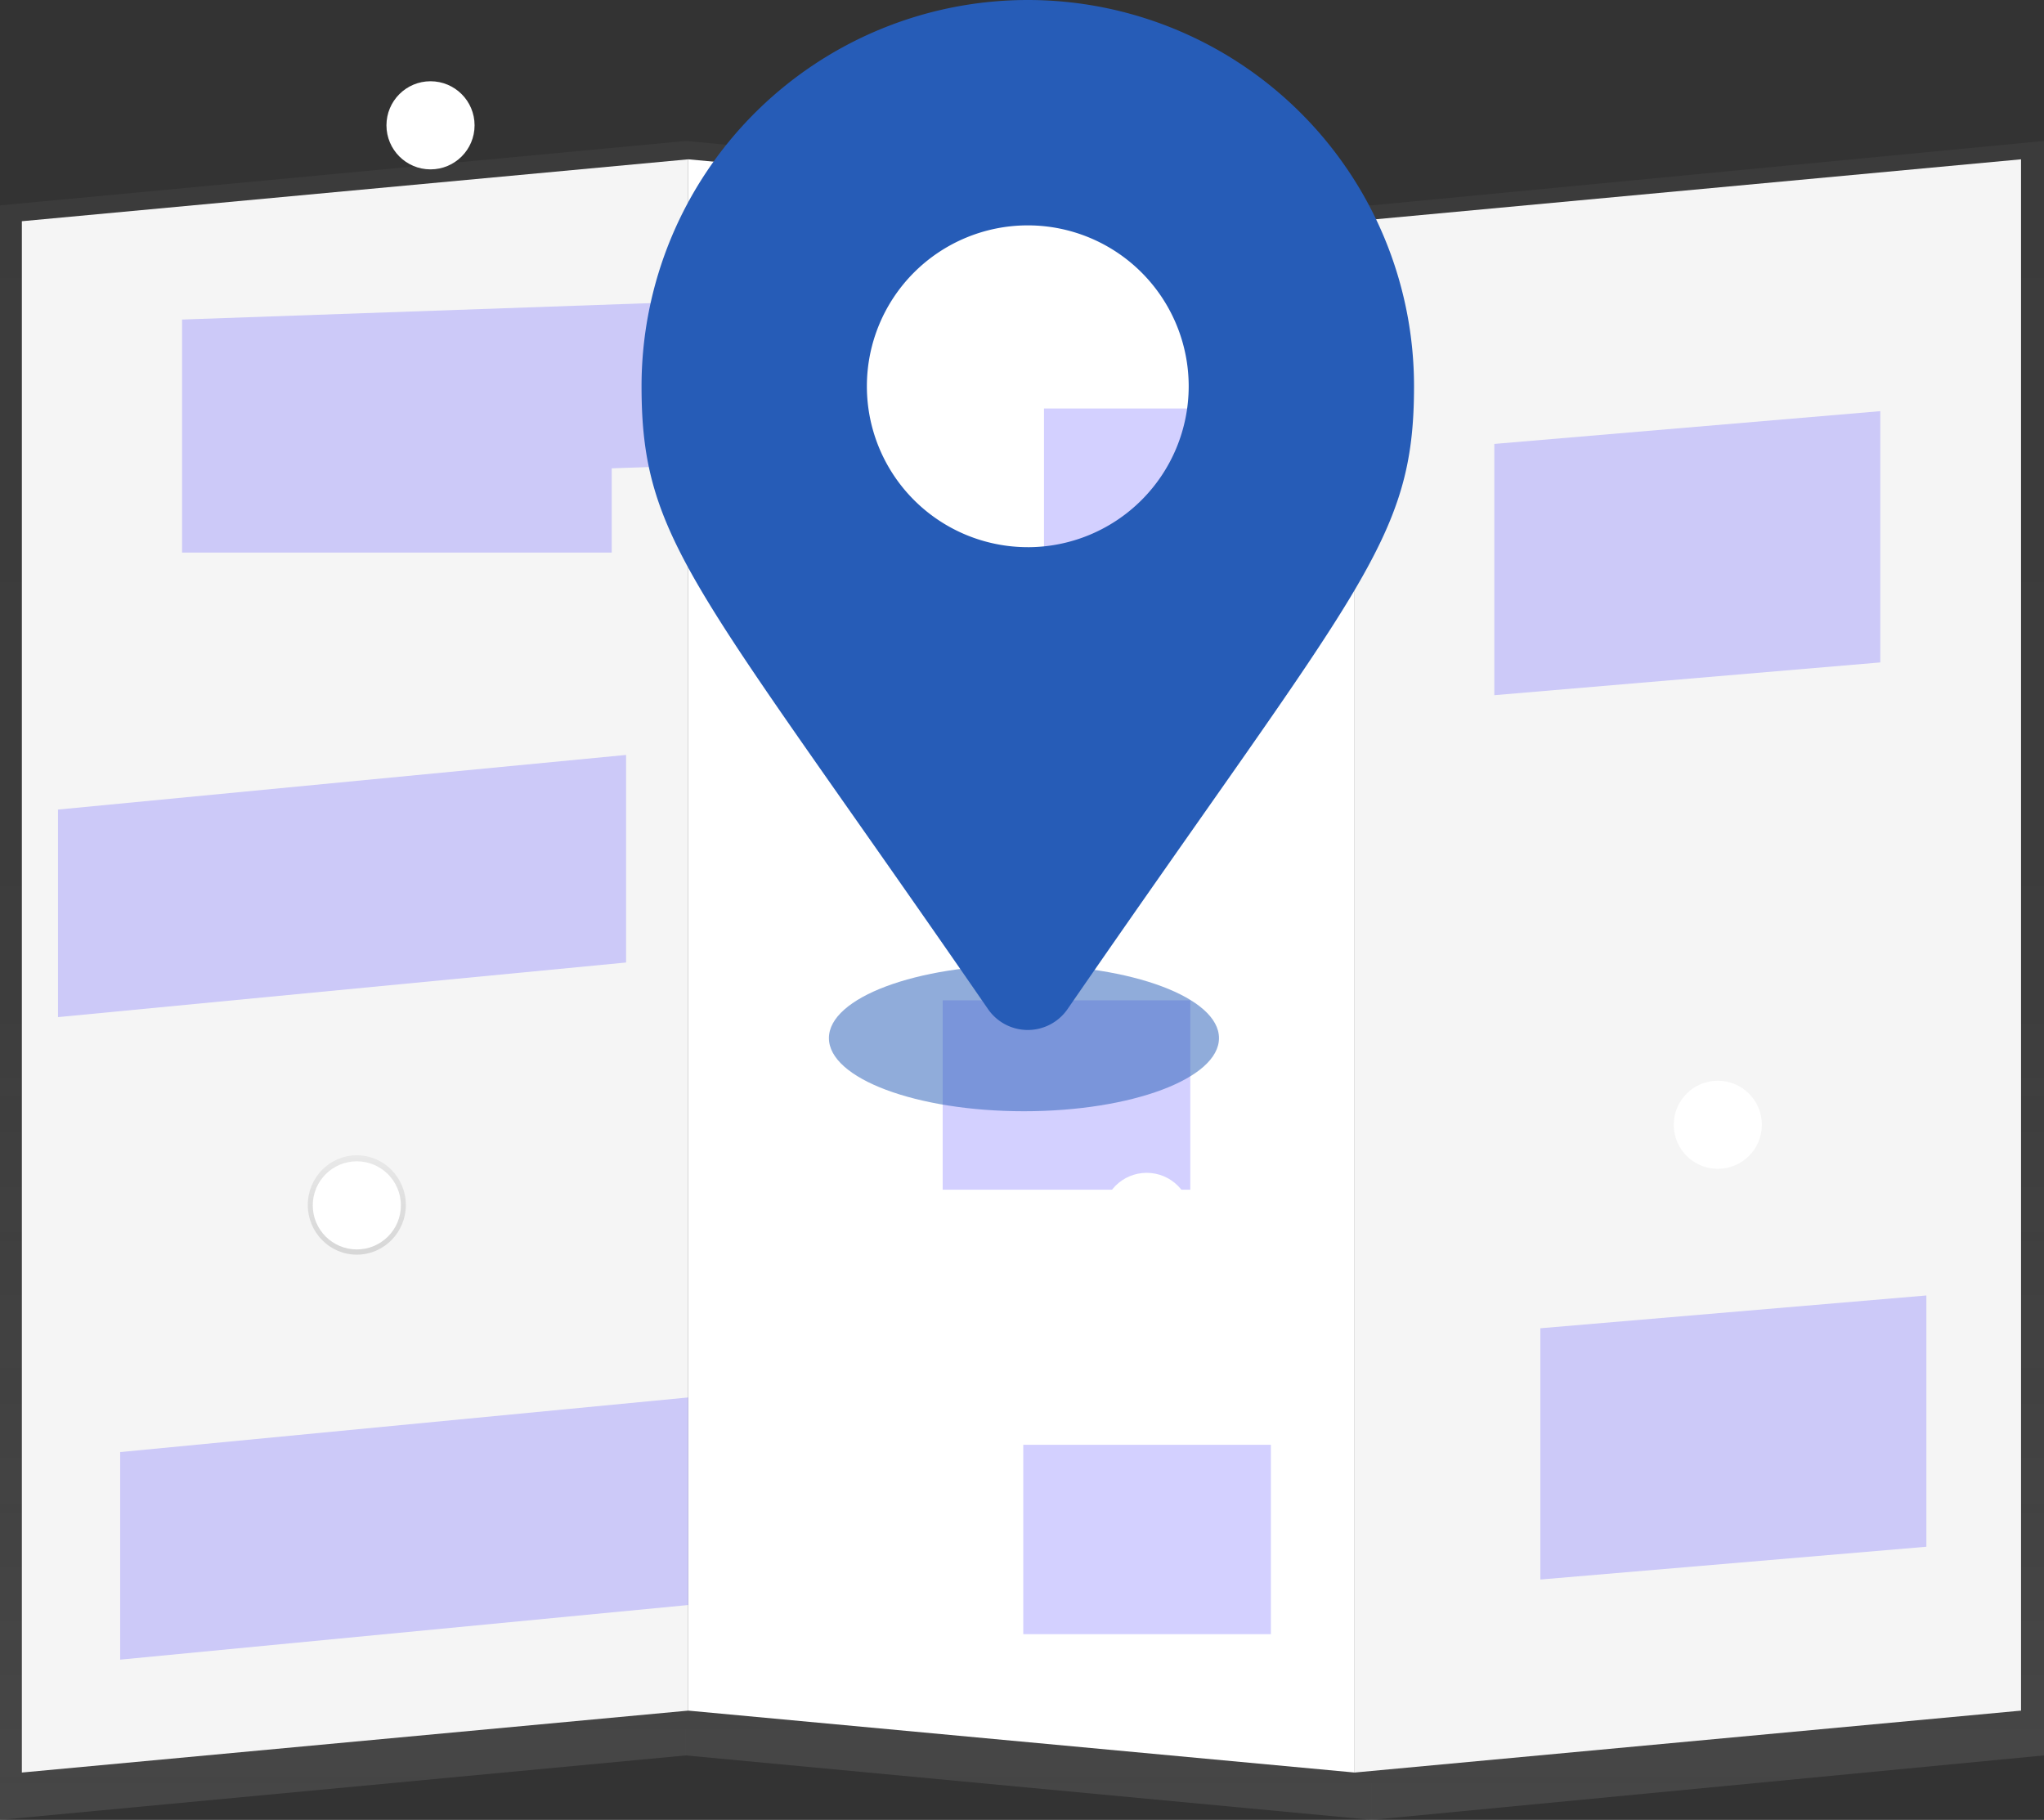 <svg xmlns="http://www.w3.org/2000/svg" xmlns:xlink="http://www.w3.org/1999/xlink" width="125.76" height="111.969" viewBox="0 0 125.76 111.969"><rect x="0" y="0" width="125.76" height="111.969" fill="#333333" stroke="none"/><defs><linearGradient id="a" x1="0.5" y1="1" x2="0.5" gradientUnits="objectBoundingBox"><stop offset="0" stop-color="gray" stop-opacity="0.251"/><stop offset="0.535" stop-color="gray" stop-opacity="0.122"/><stop offset="1" stop-color="gray" stop-opacity="0.102"/></linearGradient><linearGradient id="d" x1="0.5" y1="1" x2="0.5" gradientUnits="objectBoundingBox"><stop offset="0.005" stop-opacity="0.122"/><stop offset="0.551" stop-opacity="0.09"/><stop offset="1" stop-opacity="0.051"/></linearGradient></defs><g transform="translate(-1548 -3968.63)"><g transform="translate(1548 3968)"><path d="M42.2,164.969,0,168.933V69.6l42.2-3.964Z" transform="translate(0 -56.335)" fill="url(#a)"/><path d="M297.81,164.969l42.2,3.964V69.6l-42.2-3.964Z" transform="translate(-255.614 -56.335)" fill="url(#a)"/><path d="M636.989,164.969l-41.368,3.964V69.6l41.368-3.964Z" transform="translate(-511.229 -56.335)" fill="url(#a)"/><path d="M50.489,169.074l-41,3.809V77.438l41-3.809Z" transform="translate(-8.144 -63.197)" fill="#f5f5f5"/><path d="M298.865,169.074l41,3.809V77.438l-41-3.809Z" transform="translate(-256.52 -63.197)" fill="#fff"/><path d="M629.243,169.074l-41,3.809V77.438l41-3.809Z" transform="translate(-504.896 -63.197)" fill="#f5f5f5"/><path d="M110.208,135.494l-31.143,1.093v14.339H105.5v-5.185l4.705-.165,7.17,2.213V137.707Z" transform="translate(-67.863 -116.297)" fill="#6c63ff" opacity="0.3"/><path d="M87.135,624.04,52.183,627.4V614.63l34.952-3.361Z" transform="translate(-44.789 -524.66)" fill="#6c63ff" opacity="0.3"/><path d="M60.135,345.04,25.183,348.4V335.63l34.952-3.361Z" transform="translate(-21.615 -285.191)" fill="#6c63ff" opacity="0.3"/><rect width="15.235" height="11.651" transform="translate(62.958 89.521)" fill="#6c63ff" opacity="0.3"/><rect width="15.235" height="11.651" transform="translate(57.999 62.176)" fill="#6c63ff" opacity="0.3"/><rect width="15.235" height="11.651" transform="translate(64.233 25.762)" fill="#6c63ff" opacity="0.3"/><path d="M692.637,582.452l-23.749,2.017V569.01l23.749-2.017Z" transform="translate(-574.115 -486.658)" fill="#6c63ff" opacity="0.3"/><path d="M672.637,198.452l-23.749,2.016V185.009l23.749-2.016Z" transform="translate(-556.949 -157.066)" fill="#6c63ff" opacity="0.3"/><ellipse cx="3.016" cy="3.056" rx="3.016" ry="3.056" transform="translate(18.937 71.712)" fill="url(#d)"/><circle cx="2.711" cy="2.711" r="2.711" transform="translate(19.243 72.08)" fill="#fff"/><circle cx="2.711" cy="2.711" r="2.711" transform="translate(67.841 72.789)" fill="#fff"/><circle cx="2.711" cy="2.711" r="2.711" transform="translate(102.98 67.121)" fill="#fff"/><circle cx="2.711" cy="2.711" r="2.711" transform="translate(23.777 5.629)" fill="#fff"/></g><ellipse cx="12" cy="4.5" rx="12" ry="4.5" transform="translate(1599 4028)" fill="#265cb7" opacity="0.51"/><path d="M21.322,62.092C3.338,36.021,0,33.345,0,23.764a23.764,23.764,0,1,1,47.528,0c0,9.581-3.338,12.257-21.322,38.328a2.972,2.972,0,0,1-4.884,0Zm2.442-28.426a9.9,9.9,0,1,0-9.9-9.9A9.9,9.9,0,0,0,23.764,33.665Z" transform="translate(1587.472 3968.63)" fill="#265cb7"/></g></svg>